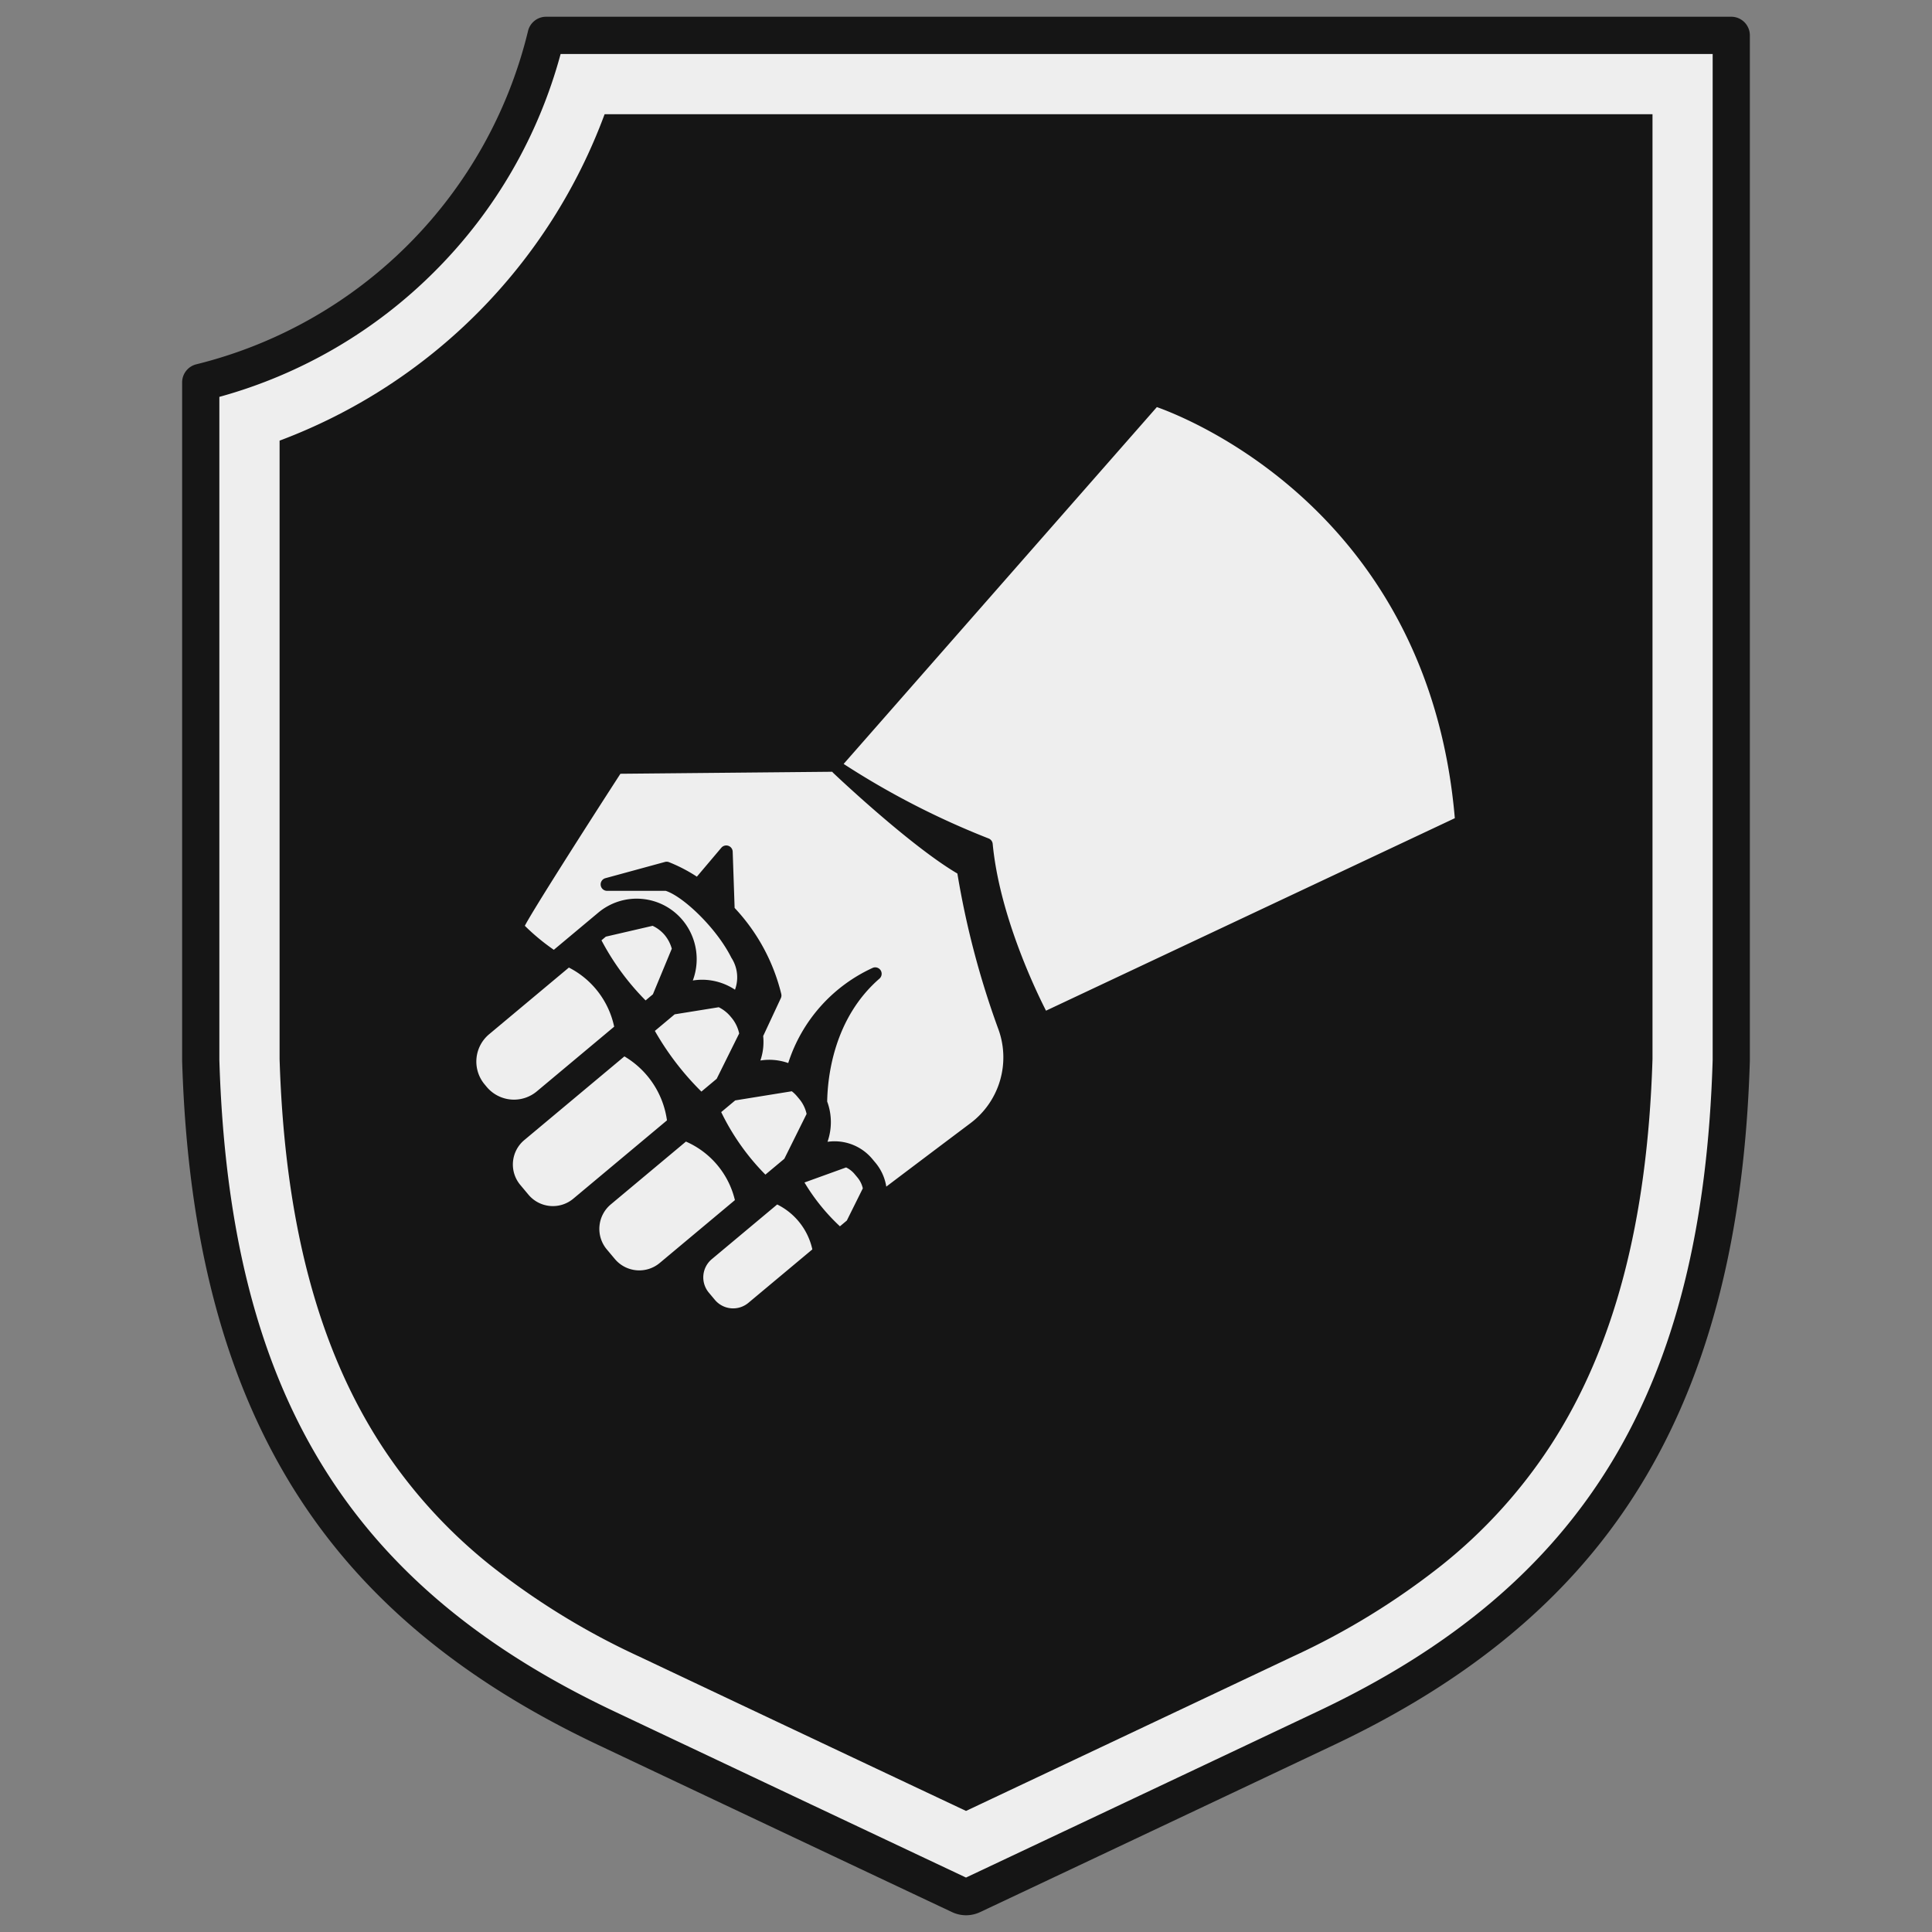<svg xmlns="http://www.w3.org/2000/svg" width="150" height="150" viewBox="0 0 150 150">
  <rect x="0" y="0" width="150" height="150" fill="#808080" stroke="none"/>
  <defs>
    <style>
      .cls-1, .cls-4 {
        fill: #151515;
      }

      .cls-1, .cls-2 {
        fill-rule: evenodd;
      }

      .cls-2, .cls-3 {
        fill: #eee;
      }
    </style>
  </defs>
  <g id="Layer_3" data-name="Layer 3">
    <g>
      <path id="Shape_33_copy_8" data-name="Shape 33 copy 8" class="cls-1" d="M75.001,143.987c3.285-1.549,14.632-6.9,26.656-12.593,9.768-4.622,16.533-10.182,21.29-17.5,5.26-8.087,8.01-18.435,8.409-31.634V5.81h-86.615a39.817,39.817,0,0,1-26.095,26.212V82.264c.4,13.2,3.149,23.547,8.409,31.634,4.757,7.314,11.522,12.874,21.29,17.5C60.37,137.085,71.719,142.438,75.001,143.987Z"/>
      <path id="Shape_33_copy_7" data-name="Shape 33 copy 7" class="cls-2" d="M46.941,8.87a42.981,42.981,0,0,1-25.234,25.341V82.218c.386,12.6,2.975,22.417,7.914,30.012a39.517,39.517,0,0,0,8.437,9.285,56.934,56.934,0,0,0,11.6,7.113c10.544,4.991,20.756,9.811,25.344,11.972,4.588-2.165,14.8-6.985,25.347-11.976a56.934,56.934,0,0,0,11.6-7.113,39.5,39.5,0,0,0,8.437-9.285c4.939-7.595,7.528-17.413,7.914-30.012V8.87h-81.356m-4.542-6.12h92.015V82.31c-.85,28.56-12.41,42.84-31.45,51.85-13.157,6.226-25.648,12.118-27.48,12.981a1.134,1.134,0,0,1-.97,0c-1.832-.863-14.323-6.755-27.48-12.981-19.04-9.01-30.6-23.29-31.45-51.85V29.693A36.433,36.433,0,0,0,42.401,2.75Z"/>
      <path id="Shape_33_copy_6" data-name="Shape 33 copy 6" class="cls-1" d="M75.001,148.7a2.559,2.559,0,0,0,1.1-.247c1.4-.658,14.027-6.615,27.481-12.982,10.41-4.926,17.979-11.178,23.139-19.112,5.729-8.809,8.718-19.931,9.137-34V2.75a1.445,1.445,0,0,0-1.44-1.45l-.002,0H42.401a1.444,1.444,0,0,0-1.406,1.112,35.189,35.189,0,0,1-25.749,25.872,1.445,1.445,0,0,0-1.105,1.4V82.353c.418,14.07,3.407,25.192,9.136,34,5.161,7.934,12.73,14.186,23.14,19.112,13.455,6.368,26.084,12.325,27.484,12.983A2.555,2.555,0,0,0,75.001,148.7Zm57.97-66.412c-.769,25.648-9.928,40.773-30.623,50.566-13.1,6.2-25.426,12.013-27.347,12.919-1.923-.907-14.245-6.719-27.347-12.919-20.7-9.793-29.854-24.918-30.623-50.566V30.813a37.78,37.78,0,0,0,16.777-9.8,37.774,37.774,0,0,0,9.718-16.822h89.445Z"/>
    </g>
  </g>
  <g id="Layer_6" data-name="Layer 6">
    <g>
      <g>
        <path class="cls-3" d="M76.573,65.564c.631,6.624,4.416,13.563,4.416,13.563l32.489-15.298C111.428,37.649,89.664,31.025,89.664,31.025L64.745,59.413l.01.006-16.86.161s-7.537,11.641-7.698,12.31c-.064.268,1.237,1.323,2.819,2.492l3.759-3.143a4.141,4.141,0,0,1,5.834.522,4.242,4.242,0,0,1,.185,5.183,4.207,4.207,0,0,1,2.066-.361,4.165,4.165,0,0,1,2.322.97c.345-.371,1.035-1.442.045-3.42-1.262-2.523-3.995-5.047-5.467-5.467H47.133l4.626-1.262a12.341,12.341,0,0,1,2.44,1.322L56.386,66.142l.157,4.557a14.382,14.382,0,0,1,3.628,6.588l-1.431,3.066a4.237,4.237,0,0,1,.021.896,4.163,4.163,0,0,1-.661,1.881,3.977,3.977,0,0,1,3.398.071c1.929-5.942,6.454-7.596,6.454-7.596-3.749,3.26-4.211,8.023-4.23,10.006a4.132,4.132,0,0,1-.457,3.871,3.317,3.317,0,0,1,4.077.822l.238.283a3.312,3.312,0,0,1,.763,2.435c-.003.035-.015.068-.02.103,2.478-1.876,5.153-3.89,7.332-5.528a6.865,6.865,0,0,0,2.295-7.949,66.07,66.07,0,0,1-3.164-12.139c-3.54-2.001-9.467-7.591-9.751-7.86l.036-.022A62.656,62.656,0,0,0,76.573,65.564Z"/>
        <path class="cls-4" d="M68.323,93.626a.5.5,0,0,1-.497-.556c.002-.02.016-.089.02-.108a2.805,2.805,0,0,0-.649-2.054l-.237-.284a2.82,2.82,0,0,0-3.466-.697.5.5,0,0,1-.639-.73,3.614,3.614,0,0,0,.403-3.401.497.497,0,0,1-.035-.188,15.304,15.304,0,0,1,2.072-7.612,12.638,12.638,0,0,0-3.32,5.361.5.5,0,0,1-.279.306.506.506,0,0,1-.414-.01,3.606,3.606,0,0,0-1.25-.354,3.544,3.544,0,0,0-1.733.293.5.5,0,0,1-.618-.729,3.541,3.541,0,0,0,.565-2.446.491.491,0,0,1,.043-.271l1.355-2.904a13.884,13.884,0,0,0-3.459-6.192.502.502,0,0,1-.141-.329l-.112-3.263L54.582,69.049a.504.504,0,0,1-.663.091,12.733,12.733,0,0,0-2.188-1.209l-.863.235H51.76a.492.492,0,0,1,.137.02c1.572.448,4.438,3.046,5.777,5.724,1.129,2.259.288,3.539-.126,3.984a.499.499,0,0,1-.688.043,3.612,3.612,0,0,0-3.864-.535.5.5,0,0,1-.609-.747,3.742,3.742,0,0,0-.161-4.573,3.64,3.64,0,0,0-5.129-.458l-3.76,3.143a.498.498,0,0,1-.617.019c-3.017-2.229-3.108-2.596-3.009-3.011.163-.679,5.483-8.943,7.764-12.465a.5.5,0,0,1,.415-.229L64.51,58.922,89.287,30.694a.498.498,0,0,1,.521-.148c.221.067,22.114,7.026,24.167,33.244a.498.498,0,0,1-.285.491L81.202,79.579a.501.501,0,0,1-.651-.213c-.154-.282-3.729-6.896-4.443-13.445a64.916,64.916,0,0,1-6.988-3.284,43.881,43.881,0,0,0,5.912,4.437.5.5,0,0,1,.248.361,66.155,66.155,0,0,0,3.137,12.034,7.394,7.394,0,0,1-2.461,8.528c-2.179,1.638-4.854,3.652-7.331,5.527A.499.499,0,0,1,68.323,93.626Zm-3.523-5.016c.107,0,.215.005.323.014a3.813,3.813,0,0,1,2.603,1.358l.238.285a3.81,3.81,0,0,1,.847,1.862c2.247-1.699,4.595-3.467,6.544-4.932a6.389,6.389,0,0,0,2.129-7.37,66.858,66.858,0,0,1-3.153-12.006c-3.65-2.146-9.392-7.576-9.639-7.812a.443.443,0,0,1-.075-.09l-16.448.156c-2.688,4.154-6.8,10.602-7.421,11.804a16.63,16.63,0,0,0,2.251,1.864l3.457-2.89a4.64,4.64,0,0,1,6.538.585,4.731,4.731,0,0,1,.796,4.687,4.582,4.582,0,0,1,1.114-.042,4.653,4.653,0,0,1,2.161.757,2.785,2.785,0,0,0-.284-2.485c-1.156-2.312-3.735-4.751-5.094-5.19H47.133a.5.5,0,0,1-.132-.982l4.627-1.262a.49.49,0,0,1,.302.013,12.113,12.113,0,0,1,2.175,1.13l1.899-2.245a.5.5,0,0,1,.882.306l.15,4.367a14.889,14.889,0,0,1,3.62,6.674.499.499,0,0,1-.032.332l-1.371,2.94a4.649,4.649,0,0,1,.006.855,4.482,4.482,0,0,1-.223,1.045,4.295,4.295,0,0,1,1.084-.038,4.461,4.461,0,0,1,1.078.235,12.229,12.229,0,0,1,6.581-7.4.5.5,0,0,1,.5.847c-3.551,3.088-4.025,7.63-4.057,9.54a4.606,4.606,0,0,1,.025,3.127A3.985,3.985,0,0,1,64.799,88.61Zm.7-29.299a62.787,62.787,0,0,0,11.247,5.784.5.5,0,0,1,.325.421c.526,5.533,3.331,11.367,4.14,12.953l31.74-14.945C110.93,39.925,92.42,32.529,89.819,31.606Z"/>
      </g>
      <g>
        <path class="cls-3" d="M48.415,81.418l-8.032,6.715a2.97,2.97,0,0,0-.373,4.184l.635.76a2.975,2.975,0,0,0,4.184.373l7.495-6.267A7.354,7.354,0,0,0,48.415,81.418Z"/>
        <path class="cls-4" d="M42.926,94.64A3.461,3.461,0,0,1,40.262,93.398l-.636-.759a3.472,3.472,0,0,1,.437-4.89L48.095,81.034a.505.505,0,0,1,.543-.064,7.827,7.827,0,0,1,4.181,6.138.5.5,0,0,1-.174.46l-7.495,6.267A3.461,3.461,0,0,1,42.926,94.64Zm5.552-12.622-7.774,6.499a2.471,2.471,0,0,0-.31,3.479l.636.76a2.472,2.472,0,0,0,3.479.311l7.274-6.082A6.852,6.852,0,0,0,48.478,82.018Z"/>
      </g>
      <g>
        <path class="cls-3" d="M57.092,78.591a3.37,3.37,0,0,0-1.215-.907l-3.711.599L50.224,79.906a22.044,22.044,0,0,0,4.204,5.52L56.044,84.074l1.867-3.763a3.372,3.372,0,0,0-.731-1.615Z"/>
        <path class="cls-4" d="M54.428,85.926a.497.497,0,0,1-.348-.141,22.26,22.26,0,0,1-4.312-5.673.501.501,0,0,1,.135-.591l1.942-1.624a.491.491,0,0,1,.241-.109l3.711-.598a.474.474,0,0,1,.284.037,3.854,3.854,0,0,1,1.393,1.041l.089.105a3.902,3.902,0,0,1,.841,1.854.5.5,0,0,1-.045.306L56.492,84.297a.511.511,0,0,1-.128.161L54.748,85.81A.496.496,0,0,1,54.428,85.926Zm-3.584-5.887a21.736,21.736,0,0,0,3.613,4.711l1.186-.992,1.746-3.519a2.838,2.838,0,0,0-.592-1.223l-.088-.104-.001-.002a2.825,2.825,0,0,0-.905-.709l-3.422.551Z"/>
      </g>
      <g>
        <path class="cls-3" d="M41.999,85.115l6.239-5.216a7.165,7.165,0,0,0-4.15-5.364l-6.436,5.381a3.264,3.264,0,0,0-.41,4.597l.161.192a3.263,3.263,0,0,0,4.596.409Z"/>
        <path class="cls-4" d="M39.905,86.375q-.166,0-.331-.015a3.74,3.74,0,0,1-2.554-1.333l-.161-.193a3.765,3.765,0,0,1,.473-5.302l6.438-5.381a.499.499,0,0,1,.516-.076,7.69,7.69,0,0,1,4.443,5.72.5.5,0,0,1-.169.487l-6.238,5.216A3.742,3.742,0,0,1,39.905,86.375Zm4.264-11.254-6.195,5.179a2.763,2.763,0,0,0-.347,3.893l.16.193a2.764,2.764,0,0,0,3.892.347l.001-.001,6.004-5.021A6.708,6.708,0,0,0,44.168,75.121Z"/>
      </g>
      <g>
        <path class="cls-3" d="M50.719,71.355l-3.911.907-.718.6a19.93,19.93,0,0,0,3.997,5.491l1.018-.851,1.578-3.809a3.399,3.399,0,0,0-.694-1.416A3.308,3.308,0,0,0,50.719,71.355Z"/>
        <path class="cls-4" d="M50.087,78.854a.5.5,0,0,1-.356-.148,20.438,20.438,0,0,1-4.104-5.655.502.502,0,0,1,.143-.571l.718-.601a.509.509,0,0,1,.208-.104l3.911-.906a.484.484,0,0,1,.307.026,3.771,3.771,0,0,1,1.461,1.062,3.893,3.893,0,0,1,.797,1.621.5.5,0,0,1-.024.307l-1.578,3.809a.501.501,0,0,1-.142.192l-1.019.852A.496.496,0,0,1,50.087,78.854ZM46.698,73.006a19.543,19.543,0,0,0,3.426,4.666l.567-.475,1.467-3.54a2.852,2.852,0,0,0-.552-1.06,2.741,2.741,0,0,0-.938-.717l-3.631.841Z"/>
      </g>
      <g>
        <path class="cls-3" d="M53.158,88.062l-6.06,5.067a2.977,2.977,0,0,0-.374,4.189l.627.75a2.977,2.977,0,0,0,4.189.374l6.081-5.084A7.065,7.065,0,0,0,53.158,88.062Z"/>
        <path class="cls-4" d="M49.64,99.633c-.105,0-.211-.005-.317-.014A3.448,3.448,0,0,1,46.968,98.388l-.628-.749a3.478,3.478,0,0,1,.438-4.894l6.061-5.067a.501.501,0,0,1,.479-.091,7.621,7.621,0,0,1,4.791,5.656.498.498,0,0,1-.166.498l-6.081,5.084A3.444,3.444,0,0,1,49.64,99.633Zm3.616-11.001-5.838,4.881a2.478,2.478,0,0,0-.311,3.484l.628.749a2.475,2.475,0,0,0,3.484.312l5.839-4.882A6.634,6.634,0,0,0,53.256,88.632Z"/>
      </g>
      <g>
        <path class="cls-3" d="M55.403,86.185c.746,2.184,2.949,4.631,3.984,5.696l1.91-1.597,1.851-3.731a3.27,3.27,0,0,0-.703-1.542l-.198-.235a3.273,3.273,0,0,0-.645-.578l-4.736.764Z"/>
        <path class="cls-4" d="M59.387,92.381a.498.498,0,0,1-.358-.151c-.969-.997-3.309-3.564-4.1-5.883a.5.5,0,0,1,.153-.545l1.464-1.224a.492.492,0,0,1,.24-.109l4.735-.765a.481.481,0,0,1,.367.084,3.764,3.764,0,0,1,.741.666l.197.235a3.761,3.761,0,0,1,.812,1.776.509.509,0,0,1-.044.311L61.744,90.507a.511.511,0,0,1-.128.161l-1.909,1.597A.496.496,0,0,1,59.387,92.381ZM55.994,86.343a18.131,18.131,0,0,0,3.431,4.854l1.47-1.229,1.729-3.482a2.724,2.724,0,0,0-.562-1.154l-.196-.234a2.554,2.554,0,0,0-.391-.372l-4.393.709Z"/>
      </g>
      <g>
        <path class="cls-3" d="M60.26,92.931l-5.317,4.445a2.345,2.345,0,0,0-.294,3.303l.471.564a2.348,2.348,0,0,0,3.304.295l5.198-4.345A5.591,5.591,0,0,0,60.26,92.931Z"/>
        <path class="cls-4" d="M56.92,102.582a2.84,2.84,0,0,1-2.185-1.02l-.471-.563a2.843,2.843,0,0,1,.358-4.007L59.94,92.547a.503.503,0,0,1,.51-.079,6.112,6.112,0,0,1,3.663,4.629.503.503,0,0,1-.171.479L58.743,101.921A2.836,2.836,0,0,1,56.92,102.582Zm3.421-9.067-5.077,4.245a1.844,1.844,0,0,0-.231,2.599l.471.563a1.848,1.848,0,0,0,2.6.231l4.966-4.15A5.113,5.113,0,0,0,60.341,93.515Z"/>
      </g>
      <g>
        <path class="cls-3" d="M66.723,90.822a2.493,2.493,0,0,0-1.017-.72l-3.636,1.316-.252.211a15.474,15.474,0,0,0,3.373,4.252l.958-.801,1.362-2.744a2.507,2.507,0,0,0-.55-1.23Z"/>
        <path class="cls-4" d="M65.191,96.38a.502.502,0,0,1-.34-.133,15.765,15.765,0,0,1-3.491-4.42.498.498,0,0,1,.138-.583l.253-.211a.501.501,0,0,1,.15-.086L65.535,89.632a.501.501,0,0,1,.352.004,2.972,2.972,0,0,1,1.219.864l.237.283a3.036,3.036,0,0,1,.662,1.475.505.505,0,0,1-.046.3l-1.362,2.743A.522.522,0,0,1,66.47,95.462l-.958.802A.504.504,0,0,1,65.191,96.38Zm-2.731-4.572a15.558,15.558,0,0,0,2.752,3.403l.536-.449,1.241-2.498a2.007,2.007,0,0,0-.412-.839l-.236-.282-.001-.001a1.941,1.941,0,0,0-.65-.502Z"/>
      </g>
    </g>
  </g>
</svg>
